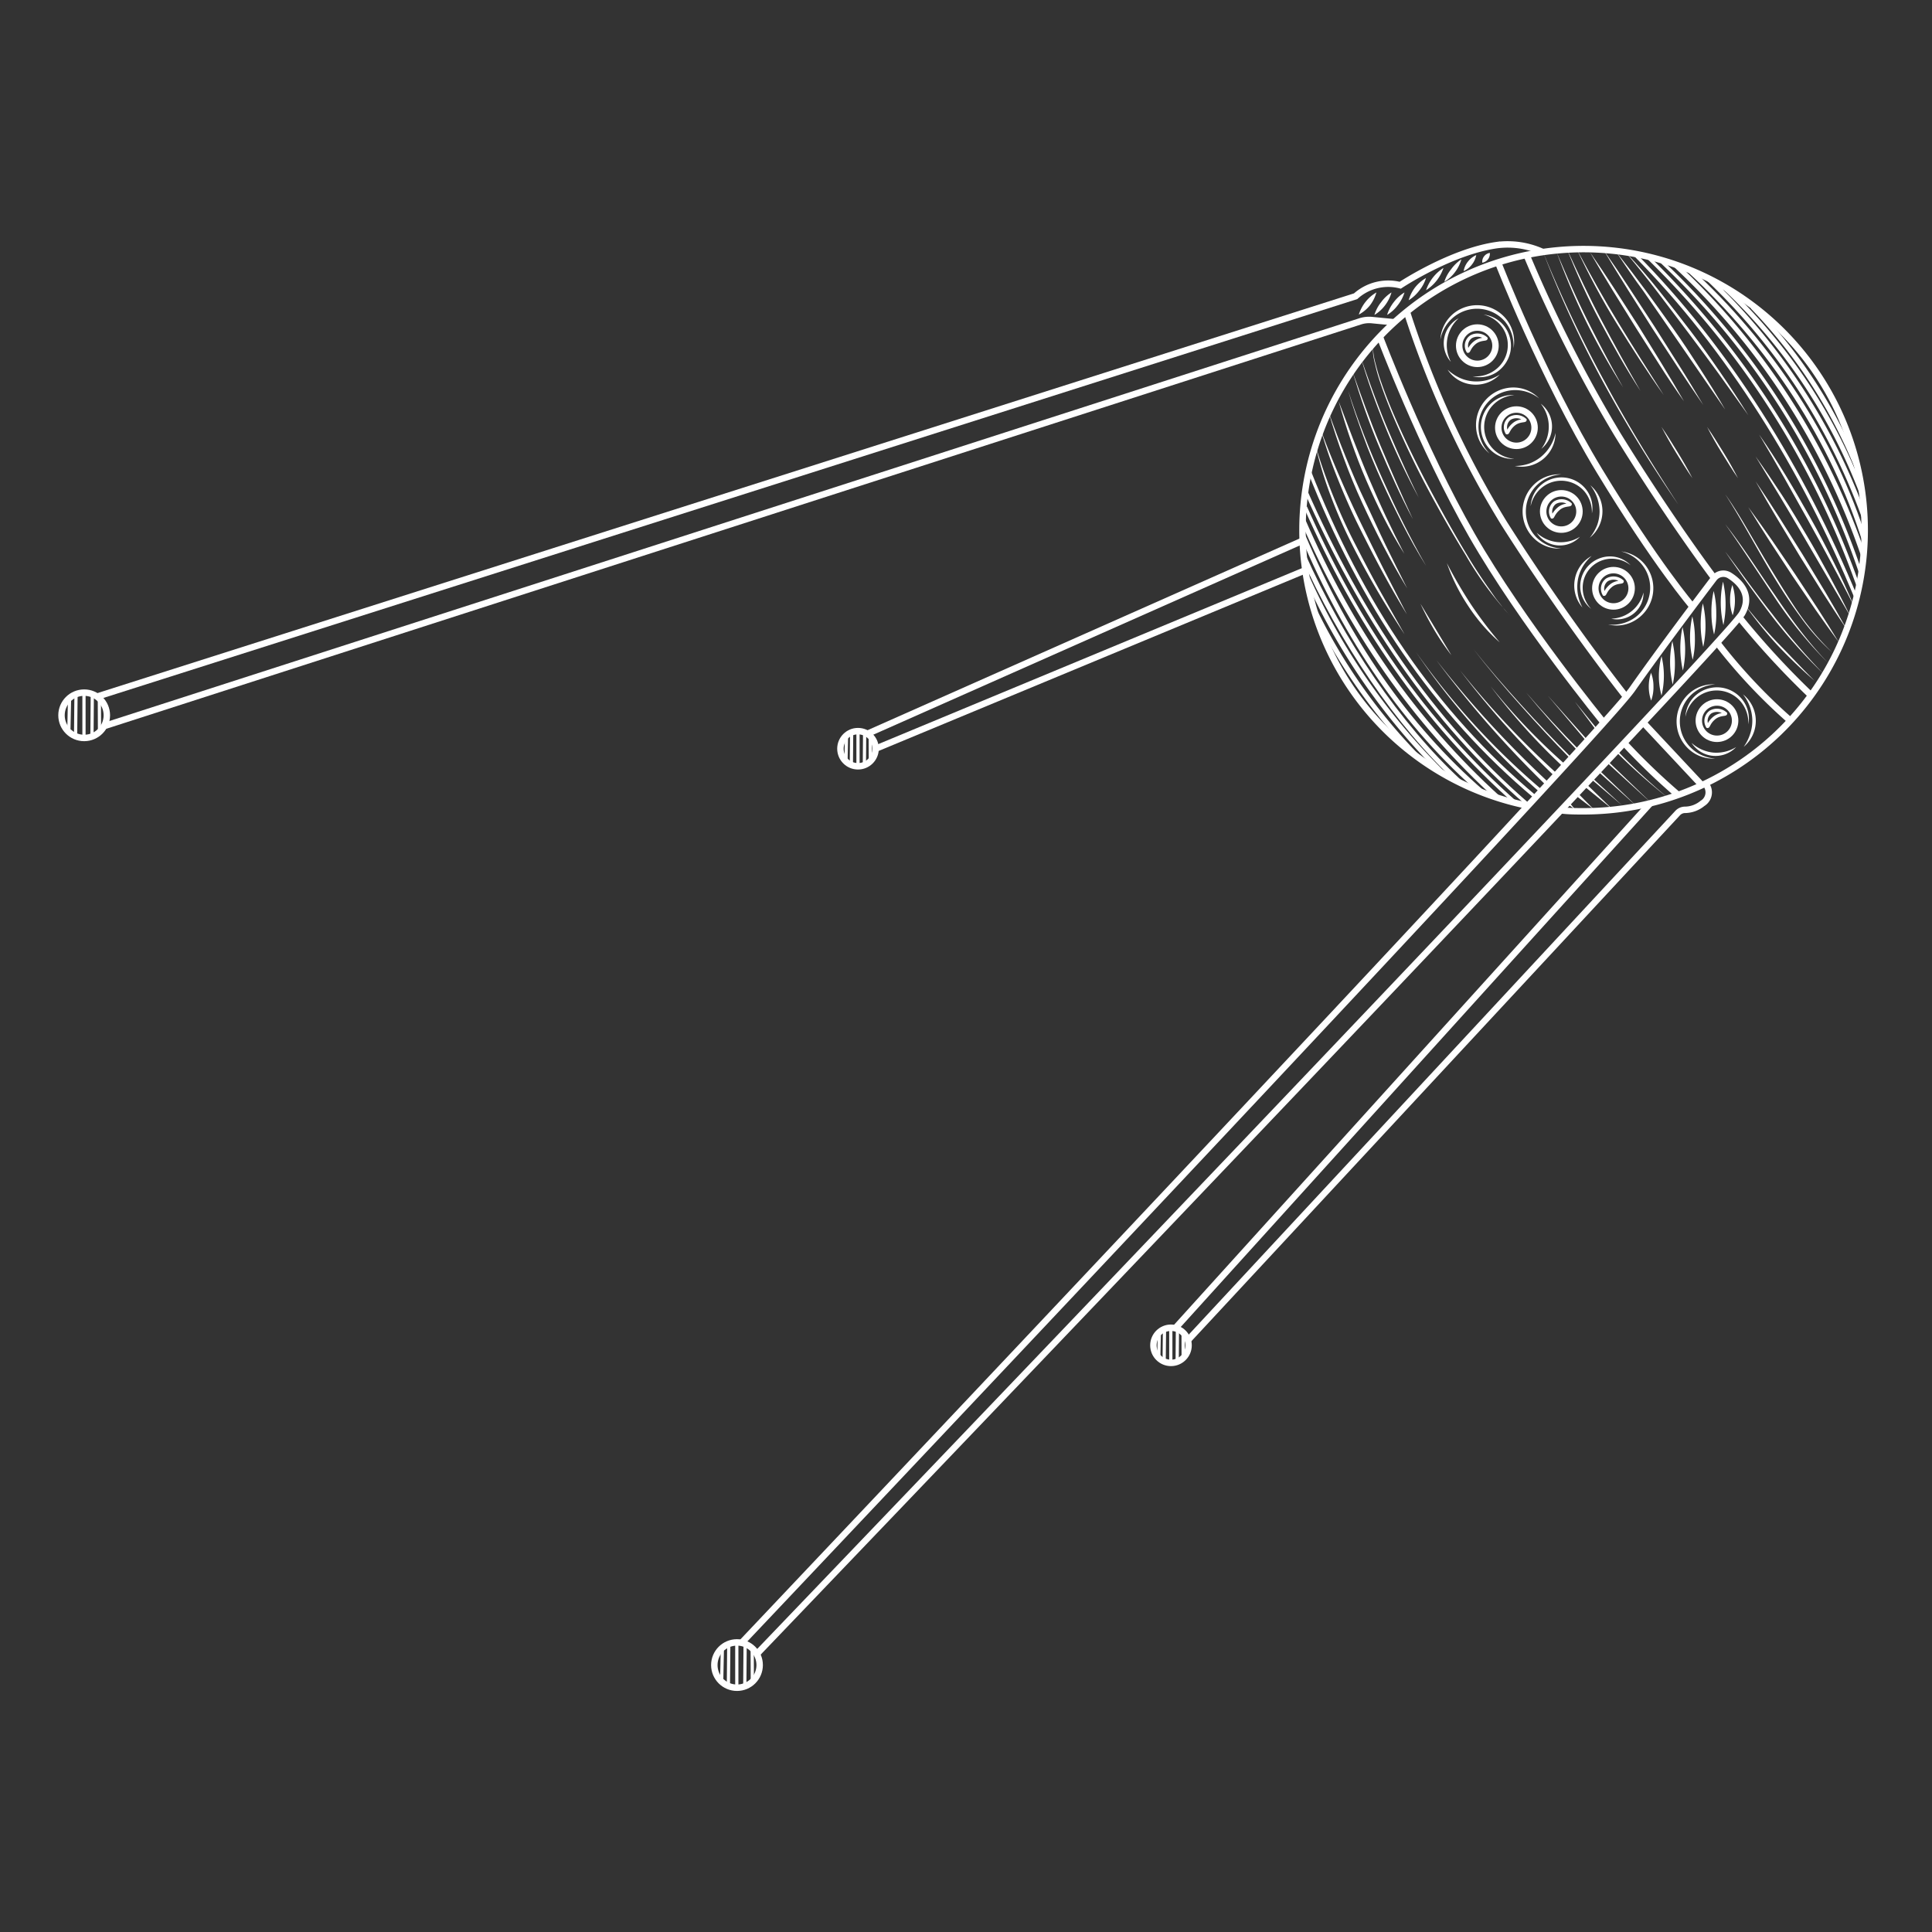 <svg id="sputnikOne" xmlns="http://www.w3.org/2000/svg" viewBox="0 0 300 300">
  <rect x="0" y="0" width="300" height="300" fill="#333333" stroke="none"/>
  <g id="sputnik">
    <g id="outline">
      <path d="M237.13,125.09a43.65,43.65,0,1,1,8.79.89c-1.13,0-2.24,0-3.35-.13h-.14" style="fill: none;stroke: #fff;stroke-miterlimit: 10"/>
      <line x1="202.31" y1="83.94" x2="134.67" y2="113.95" style="fill: none;stroke: #fff;stroke-miterlimit: 10"/>
      <line x1="202.72" y1="88.53" x2="135.96" y2="116.26" style="fill: none;stroke: #fff;stroke-miterlimit: 10"/>
      <circle cx="133.23" cy="116.26" r="2.73" style="fill: none;stroke: #fff;stroke-miterlimit: 10"/>
      <line x1="256.24" y1="124.75" x2="182.4" y2="206.35" style="fill: none;stroke: #fff;stroke-miterlimit: 10"/>
      <path d="M264.81,121.69a2,2,0,0,1-.45,3.06,4.34,4.34,0,0,1-2.68,1,1.58,1.58,0,0,0-1.2.53L184.56,208" style="fill: none;stroke: #fff;stroke-miterlimit: 10"/>
      <path d="M216.58,50.05,213,49.7a4.5,4.5,0,0,0-1.79.2L16.07,112.78" style="fill: none;stroke: #fff;stroke-miterlimit: 10"/>
      <path d="M14.93,108.21,210.5,46a7.56,7.56,0,0,1,6.93-1.71s7.85-5.22,15-6.23a13.09,13.09,0,0,1,7.21,1.12" style="fill: none;stroke: #fff;stroke-miterlimit: 10"/>
      <circle cx="114.44" cy="258.55" r="3.52" style="fill: none;stroke: #fff;stroke-miterlimit: 10"/>
      <path d="M214.27,52.31s6.52,17.25,14.28,30.79C236.41,96.81,249,112.18,249,112.18" style="fill: none;stroke: #fff;stroke-miterlimit: 10"/>
      <path d="M218.46,48.43a150.75,150.75,0,0,0,15.07,32.8c9.85,15.51,19,27,19,27" style="fill: none;stroke: #fff;stroke-miterlimit: 10"/>
      <path d="M252.17,115.35a101.48,101.48,0,0,0,8.42,8.1" style="fill: none;stroke: #fff;stroke-miterlimit: 10"/>
      <line x1="255.14" y1="112.18" x2="264.27" y2="121.94" style="fill: none;stroke: #fff;stroke-miterlimit: 10"/>
      <path d="M232.63,40.77s6.85,17.68,15.71,32.3,14.47,21.12,14.47,21.12" style="fill: none;stroke: #fff;stroke-miterlimit: 10"/>
      <path d="M237.05,39.61a217.39,217.39,0,0,0,14.13,27.87c8.18,13.27,15,22.28,15,22.28" style="fill: none;stroke: #fff;stroke-miterlimit: 10"/>
      <path d="M270.06,95.84A128.37,128.37,0,0,0,281.25,108" style="fill: none;stroke: #fff;stroke-miterlimit: 10"/>
      <path d="M266.61,99.76A85.4,85.4,0,0,0,278,111.9" style="fill: none;stroke: #fff;stroke-miterlimit: 10"/>
      <circle cx="229.4" cy="53.68" r="2.82" style="fill: none;stroke: #fff;stroke-miterlimit: 10"/>
      <circle cx="235.47" cy="66.41" r="2.82" style="fill: none;stroke: #fff;stroke-miterlimit: 10"/>
      <circle cx="242.44" cy="79.42" r="2.82" style="fill: none;stroke: #fff;stroke-miterlimit: 10"/>
      <circle cx="250.54" cy="91.35" r="2.82" style="fill: none;stroke: #fff;stroke-miterlimit: 10"/>
      <circle cx="266.61" cy="111.9" r="2.82" style="fill: none;stroke: #fff;stroke-miterlimit: 10"/>
      <path d="M115.15,255.1s132.57-140,138.25-148c4.5-6.4,10.48-14.31,12.75-17.3a1.82,1.82,0,0,1,2.47-.4c1.56,1,3.53,3,1.88,5.88-2.9,5-153,161.57-153,161.57" style="fill: none;stroke: #fff;stroke-miterlimit: 10"/>
      <circle cx="181.83" cy="208.9" r="2.73" style="fill: none;stroke: #fff;stroke-miterlimit: 10"/>
      <circle cx="13.07" cy="111.07" r="3.52" style="fill: none;stroke: #fff;stroke-miterlimit: 10"/>
    </g>
    <g id="paths">
      <path d="M203,89.73a100.87,100.87,0,0,0,21,30.3" style="fill: none;stroke: #fff;stroke-miterlimit: 10;stroke-width: 0.75px"/>
      <path d="M203.27,73.07c8.06,20.56,19.47,37.57,35.11,50.68" style="fill: none;stroke: #fff;stroke-miterlimit: 10;stroke-width: 0.5px"/>
      <path d="M213.12,53.65l.18,1.48a12.31,12.31,0,0,0,.33,1.46,28.37,28.37,0,0,0,.87,2.85c.65,1.88,1.4,3.74,2.2,5.56,1.6,3.65,3.36,7.23,5.23,10.75s3.8,7,5.87,10.42c1,1.7,2.11,3.38,3.24,5,.59.81,1.11,1.66,1.75,2.42.31.39.61.8.93,1.17l1,1.08a52.63,52.63,0,0,1-7.1-9.6c-2.1-3.4-4.07-6.87-5.95-10.39s-3.59-7.14-5.17-10.8c-.78-1.84-1.52-3.7-2.15-5.59a26.24,26.24,0,0,1-.82-2.88,12.61,12.61,0,0,1-.3-1.46Z" style="fill: #fff"/>
      <path d="M211.39,55.76c1.28,3.67,2.59,7.34,4.11,10.91s3.1,7.13,4.81,10.62a110.31,110.31,0,0,1-5-10.52C213.83,63.15,212.47,59.5,211.39,55.76Z" style="fill: #fff"/>
      <path d="M210,57.65c1.39,3.9,2.79,7.8,4.39,11.61s3.26,7.61,5,11.36c-1.94-3.66-3.63-7.45-5.24-11.26S211.2,61.62,210,57.65Z" style="fill: #fff"/>
      <path d="M207.87,62.32q1.13,3,2.29,6c.78,2,1.56,4,2.42,6s1.71,3.94,2.62,5.88,1.87,3.88,2.86,5.79c-1.15-1.82-2.22-3.7-3.2-5.62s-1.88-3.88-2.74-5.86-1.62-4-2.32-6S208.45,64.4,207.87,62.32Z" style="fill: #fff"/>
      <path d="M206.31,64q1.26,3.52,2.67,7c.94,2.31,1.91,4.61,3,6.87s2.09,4.53,3.18,6.77,2.21,4.48,3.34,6.71q-1.94-3.21-3.68-6.54c-1.16-2.21-2.25-4.46-3.3-6.73s-2-4.59-2.86-6.94S207,66.42,206.31,64Z" style="fill: #fff"/>
      <path d="M205.12,66.82c.91,2.48,1.9,4.91,2.95,7.33s2.13,4.8,3.29,7.17,2.31,4.72,3.5,7.07l3.6,7c-1.37-2.25-2.69-4.54-3.94-6.85s-2.45-4.67-3.61-7-2.22-4.78-3.2-7.23A78.66,78.66,0,0,1,205.12,66.82Z" style="fill: #fff"/>
      <path d="M204.29,69.23c.76,2.6,1.66,5.15,2.67,7.65s2.13,5,3.35,7.37,2.48,4.8,3.79,7.17l4,7.08c-1.48-2.26-2.93-4.55-4.3-6.89s-2.67-4.72-3.89-7.14-2.32-4.91-3.27-7.45A57.08,57.08,0,0,1,204.29,69.23Z" style="fill: #fff"/>
      <path d="M202.72,76.16c8.54,19.34,19.68,35.87,34.33,48.59" style="fill: none;stroke: #fff;stroke-miterlimit: 10;stroke-width: 0.5px"/>
      <path d="M202.72,78.76c7.83,17.74,18.42,33.39,32.75,46" style="fill: none;stroke: #fff;stroke-miterlimit: 10;stroke-width: 0.5px"/>
      <path d="M202.31,80.75c7.3,16.89,17.33,31.36,30.34,43.17" style="fill: none;stroke: #fff;stroke-miterlimit: 10;stroke-width: 0.75px"/>
      <path d="M202.29,83.1c6.82,16.17,16,29.66,27.93,40" style="fill: none;stroke: #fff;stroke-miterlimit: 10;stroke-width: 0.75px"/>
      <path d="M202.31,86.12c6,13.46,14.8,26.47,24.24,35.22" style="fill: none;stroke: #fff;stroke-miterlimit: 10;stroke-width: 0.75px"/>
      <path d="M204,94.54a87.16,87.16,0,0,0,16.2,23.06" style="fill: none;stroke: #fff;stroke-miterlimit: 10;stroke-width: 0.75px"/>
      <polygon points="247.88 113.43 244.56 108.97 248.07 113.27 247.88 113.43" style="fill: #fff"/>
      <path d="M259.14,124a93.92,93.92,0,0,1-8.26-7.32l.18-.17A93.9,93.9,0,0,0,259.14,124Z" style="fill: #fff"/>
      <polygon points="246.36 115.13 240.33 108 246.54 114.96 246.36 115.13" style="fill: #fff"/>
      <polygon points="256.51 124.78 249.6 118.48 249.78 118.31 256.51 124.78" style="fill: #fff"/>
      <path d="M245.05,116.66q-4.23-4.44-8.12-9.18,4,4.65,8.3,9Z" style="fill: #fff"/>
      <polygon points="254.23 125.28 248.32 119.95 248.5 119.77 254.23 125.28" style="fill: #fff"/>
      <path d="M242.64,119a96.4,96.4,0,0,1-11.19-12.45A96.83,96.83,0,0,0,243,118.66Z" style="fill: #fff"/>
      <polygon points="250.39 125.67 245.91 122.02 246.24 121.65 250.39 125.67" style="fill: #fff"/>
      <path d="M241.33,120.46a137.64,137.64,0,0,1-14.62-16.38,137.41,137.41,0,0,0,15,16Z" style="fill: #fff"/>
      <polygon points="247.47 125.67 244.64 123.5 244.97 123.13 247.47 125.67" style="fill: #fff"/>
      <path d="M240,121.87A163,163,0,0,1,223,102.45a161.17,161.17,0,0,0,17.41,19Z" style="fill: #fff"/>
      <polygon points="244.56 125.66 243.05 124.64 243.39 124.27 244.56 125.66" style="fill: #fff"/>
      <path d="M239.08,123a115.1,115.1,0,0,1-19.2-21.73,114.81,114.81,0,0,0,19.53,21.35Z" style="fill: #fff"/>
      <path d="M209.34,60.65c.75,2.37,1.61,4.71,2.5,7s1.88,4.61,2.9,6.88,2.06,4.53,3.18,6.75,2.28,4.43,3.52,6.58c-1.32-2.1-2.54-4.28-3.67-6.5s-2.23-4.46-3.25-6.73-2-4.59-2.83-6.92S210,63.05,209.34,60.65Z" style="fill: #fff"/>
      <path d="M243.81,117.78c-2.66-2.7-5.24-5.48-7.75-8.31s-5-5.71-7.28-8.72c2.33,3,4.83,5.83,7.37,8.64s5.15,5.55,7.83,8.22Z" style="fill: #fff"/>
      <polygon points="251.85 125.03 247.08 120.98 247.25 120.8 251.85 125.03" style="fill: #fff"/>
      <path d="M224.67,87.44a71.49,71.49,0,0,0,3.74,6.41,63.73,63.73,0,0,0,4.48,5.91A27.74,27.74,0,0,1,228,94.12,29.36,29.36,0,0,1,224.67,87.44Z" style="fill: #fff"/>
      <path d="M268.11,44.91a85.68,85.68,0,0,1,21,31.61" style="fill: none;stroke: #fff;stroke-miterlimit: 10;stroke-width: 0.75px"/>
      <path d="M255.6,39.66a133.33,133.33,0,0,1,33,51.49" style="fill: none;stroke: #fff;stroke-miterlimit: 10;stroke-width: 0.5px"/>
      <path d="M258,40.62a118.3,118.3,0,0,1,31,48.57" style="fill: none;stroke: #fff;stroke-miterlimit: 10;stroke-width: 0.5px"/>
      <path d="M260,41a110.1,110.1,0,0,1,29.38,45.33" style="fill: none;stroke: #fff;stroke-miterlimit: 10;stroke-width: 0.75px"/>
      <path d="M262.2,41.84C275,53.54,284.67,68.45,289.55,84" style="fill: none;stroke: #fff;stroke-miterlimit: 10;stroke-width: 0.75px"/>
      <path d="M265.4,43.39a95.86,95.86,0,0,1,24.11,37" style="fill: none;stroke: #fff;stroke-miterlimit: 10;stroke-width: 0.75px"/>
      <path d="M272.15,47.66A78.14,78.14,0,0,1,288.3,72.39" style="fill: none;stroke: #fff;stroke-miterlimit: 10;stroke-width: 0.75px"/>
      <path d="M254,39.66C268.22,54,280,72.85,288.26,92.93" style="fill: none;stroke: #fff;stroke-miterlimit: 10;stroke-width: 0.5px"/>
      <path d="M239.62,39.16a196,196,0,0,0,9.53,20.08c3.5,6.55,7.4,12.86,11.44,19.08a217.46,217.46,0,0,1-11.66-19A170.78,170.78,0,0,1,239.62,39.16Z" style="fill: #fff"/>
      <path d="M241.74,39.23c1.52,3.58,3.06,7.15,4.81,10.62s3.56,6.91,5.48,10.29A110.26,110.26,0,0,1,246.33,50,116.49,116.49,0,0,1,241.74,39.23Z" style="fill: #fff"/>
      <path d="M243.31,38.67c1.73,3.76,3.48,7.51,5.42,11.17s3.94,7.28,6,10.86c-2.27-3.47-4.29-7.09-6.24-10.75S244.84,42.51,243.31,38.67Z" style="fill: #fff"/>
      <path d="M244.85,38.71c2.06,3.88,4.19,7.72,6.49,11.47s4.64,7.46,7,11.16c-2.56-3.58-4.92-7.29-7.23-11S246.72,42.69,244.85,38.71Z" style="fill: #fff"/>
      <path d="M281.74,105.69a79.08,79.08,0,0,1-5.76-5.53A62.21,62.21,0,0,1,271,94c1.67,2.07,3.37,4.12,5.21,6S279.85,103.81,281.74,105.69Z" style="fill: #fff"/>
      <path d="M283.16,104.64a79.81,79.81,0,0,1-8.13-9.1q-3.69-4.86-7.14-9.89c2.47,3.23,4.81,6.56,7.34,9.74A99.7,99.7,0,0,0,283.16,104.64Z" style="fill: #fff"/>
      <path d="M283.85,102.93a66.09,66.09,0,0,1-8.45-10.41l-3.72-5.59c-1.24-1.86-2.48-3.72-3.79-5.54,2.78,3.52,5.14,7.33,7.71,11,1.25,1.85,2.53,3.68,3.9,5.45A60.34,60.34,0,0,0,283.85,102.93Z" style="fill: #fff"/>
      <path d="M284.49,101.29a33.36,33.36,0,0,1-4.94-5.54c-1.48-2-2.83-4.08-4.12-6.19s-2.5-4.28-3.73-6.43-2.46-4.3-3.81-6.38c1.43,2,2.7,4.16,3.95,6.3s2.5,4.27,3.8,6.38,2.59,4.22,4,6.22A40.48,40.48,0,0,0,284.49,101.29Z" style="fill: #fff"/>
      <path d="M252.49,39.23c1.81,1.91,3.54,3.9,5.2,6s3.27,4.13,4.86,6.22,3.12,4.25,4.61,6.42,2.94,4.37,4.32,6.61L266.85,58c-1.56-2.12-3.11-4.25-4.7-6.34s-3.16-4.2-4.76-6.29S254.17,41.26,252.49,39.23Z" style="fill: #fff"/>
      <path d="M287.92,94.19c-1.14-2.28-2.34-4.52-3.54-6.76S282,83,280.72,80.73s-2.48-4.44-3.73-6.65-2.53-4.42-3.83-6.6c1.46,2.08,2.84,4.23,4.16,6.4s2.59,4.39,3.84,6.61,2.42,4.48,3.56,6.76S286.94,91.84,287.92,94.19Z" style="fill: #fff"/>
      <path d="M251,39.16q2.31,2.91,4.52,5.91c1.48,2,2.9,4,4.33,6s2.79,4.1,4.14,6.19,2.65,4.19,3.9,6.34l-8.45-12.24-4.23-6.12C253.75,43.26,252.35,41.21,251,39.16Z" style="fill: #fff"/>
      <path d="M287.42,95.86l-3.68-6.26-3.66-6.27c-1.21-2.1-2.46-4.17-3.7-6.25l-3.77-6.2c1.43,2,2.79,4,4.1,6s2.56,4.12,3.8,6.2,2.41,4.2,3.56,6.33S286.34,93.69,287.42,95.86Z" style="fill: #fff"/>
      <path d="M249,38.82q2.06,2.93,4,5.91l3.93,6,3.83,6.05c1.27,2,2.51,4.07,3.73,6.12Q262.49,60,260.51,57l-3.93-6-3.83-6.05Q250.84,41.9,249,38.82Z" style="fill: #fff"/>
      <path d="M286.76,97.73c-1.25-1.87-2.49-3.75-3.7-5.65l-3.58-5.71L276,80.6q-1.73-2.89-3.38-5.84c1.26,1.86,2.5,3.74,3.7,5.64l3.59,5.71,3.49,5.77Q285.12,94.78,286.76,97.73Z" style="fill: #fff"/>
      <path d="M246.89,39.16c1.29,1.88,2.57,3.77,3.81,5.69l3.71,5.76L258,56.43c1.19,1.94,2.35,3.91,3.49,5.89q-2-2.82-3.82-5.69L254,50.87l-3.61-5.82Q248.6,42.13,246.89,39.16Z" style="fill: #fff"/>
      <path d="M271.48,78.76q1.88,2.55,3.68,5.14l3.56,5.22,3.47,5.28c1.15,1.77,2.26,3.56,3.36,5.36q-1.87-2.55-3.68-5.14l-3.56-5.22-3.47-5.29C273.69,82.34,272.58,80.56,271.48,78.76Z" style="fill: #fff"/>
      <path d="M258,66.3c.88,1.27,1.69,2.59,2.5,3.91s1.59,2.67,2.3,4.05c-.89-1.28-1.7-2.6-2.51-3.92S258.72,67.68,258,66.3Z" style="fill: #fff"/>
      <path d="M265.08,66.3c.89,1.27,1.69,2.59,2.51,3.91s1.58,2.67,2.29,4.05c-.89-1.28-1.69-2.6-2.51-3.92S265.79,67.68,265.08,66.3Z" style="fill: #fff"/>
      <path d="M220.57,93.75l4.81,8a38.38,38.38,0,0,1-2.62-3.85A46.23,46.23,0,0,1,220.57,93.75Z" style="fill: #fff"/>
      <path d="M242.44,85.18a5.58,5.58,0,0,1-4.21-1.55,5.82,5.82,0,0,1,0-8.42,5.58,5.58,0,0,1,4.21-1.55,6,6,0,0,0-3.94,1.83,5.72,5.72,0,0,0,0,7.87A6,6,0,0,0,242.44,85.18Z" style="fill: #fff"/>
      <path d="M231.3,70.42a5.57,5.57,0,0,1-2.09-4,5.83,5.83,0,0,1,5.64-6.25A5.59,5.59,0,0,1,239,61.87a6,6,0,0,0-4.15-1.28,5.7,5.7,0,0,0-5.27,5.84A5.92,5.92,0,0,0,231.3,70.42Z" style="fill: #fff"/>
      <path d="M223.66,52.72a5.63,5.63,0,0,1,2-4,5.82,5.82,0,0,1,8.36,1,5.62,5.62,0,0,1,1,4.36A6,6,0,0,0,233.75,50a5.72,5.72,0,0,0-7.82-.92A5.94,5.94,0,0,0,223.66,52.72Z" style="fill: #fff"/>
      <path d="M251.73,85.63a5.58,5.58,0,0,1,3.87,2.27,5.81,5.81,0,0,1-1.47,8.28,5.56,5.56,0,0,1-4.42.79,6,6,0,0,0,4.2-1.1,5.71,5.71,0,0,0,1.38-7.75A5.94,5.94,0,0,0,251.73,85.63Z" style="fill: #fff"/>
      <path d="M266.35,117.79a5.61,5.61,0,0,1-4.21-1.55,5.82,5.82,0,0,1,0-8.42,5.61,5.61,0,0,1,4.21-1.55,6,6,0,0,0-3.94,1.82,5.72,5.72,0,0,0,0,7.87A6,6,0,0,0,266.35,117.79Z" style="fill: #fff"/>
      <path d="M245.72,94.33A5.2,5.2,0,0,1,244.53,90a5.15,5.15,0,0,1,2.62-3.67A6.87,6.87,0,0,0,245.76,88a6.28,6.28,0,0,0-.74,2A6.68,6.68,0,0,0,245.72,94.33Z" style="fill: #fff"/>
      <path d="M246.94,75.35a5.27,5.27,0,0,1-.08,8.15A7.47,7.47,0,0,0,248,81.56a6.4,6.4,0,0,0,.38-2.12A6.61,6.61,0,0,0,246.94,75.35Z" style="fill: #fff"/>
      <path d="M241.54,67.23a5.25,5.25,0,0,1-6.33,5.13A7,7,0,0,0,237.4,72a6.46,6.46,0,0,0,1.88-1.06A6.6,6.6,0,0,0,241.54,67.23Z" style="fill: #fff"/>
      <path d="M232.89,58.16a5.21,5.21,0,0,1-4.24,1.55,5.15,5.15,0,0,1-3.87-2.31,7.43,7.43,0,0,0,1.83,1.25,6.36,6.36,0,0,0,2.09.56A6.67,6.67,0,0,0,232.89,58.16Z" style="fill: #fff"/>
      <path d="M270.65,107.82a5.26,5.26,0,0,1,.11,8.15,7.12,7.12,0,0,0,1-2,6.46,6.46,0,0,0,.34-2.13A6.66,6.66,0,0,0,270.65,107.82Z" style="fill: #fff"/>
      <path d="M247.08,94.54a4.41,4.41,0,0,1-1.69-3.14,4.64,4.64,0,0,1,4.51-5,4.42,4.42,0,0,1,3.3,1.37,4.77,4.77,0,0,0-3.28-1,4.56,4.56,0,0,0-3,1.47,4.51,4.51,0,0,0-1.16,3.12A4.73,4.73,0,0,0,247.08,94.54Z" style="fill: #fff"/>
      <path d="M255.2,92a4.08,4.08,0,0,1-5,4.07,5.33,5.33,0,0,0,5-4.07Z" style="fill: #fff"/>
      <path d="M237.68,78.6a4.6,4.6,0,0,1,1.67-3.33,4.83,4.83,0,0,1,7,.82,4.65,4.65,0,0,1,.84,3.64,5.07,5.07,0,0,0-1.14-3.4,4.75,4.75,0,0,0-6.44-.76A5,5,0,0,0,237.68,78.6Z" style="fill: #fff"/>
      <path d="M245.33,83.35a4.27,4.27,0,0,1-6.72-.63,5.59,5.59,0,0,0,3.25,1.46A5.65,5.65,0,0,0,245.33,83.35Z" style="fill: #fff"/>
      <path d="M235.15,71.24a4.8,4.8,0,0,1-3.63-1.31,5,5,0,0,1,0-7.27,4.8,4.8,0,0,1,3.63-1.31,5.13,5.13,0,0,0-3.36,1.59,4.9,4.9,0,0,0,0,6.71A5.13,5.13,0,0,0,235.15,71.24Z" style="fill: #fff"/>
      <path d="M239.25,62.69a4.45,4.45,0,0,1,.09,7,5.71,5.71,0,0,0-.09-7Z" style="fill: #fff"/>
      <path d="M261.71,111.31a4.76,4.76,0,0,1,1.72-3.44,5,5,0,0,1,7.18.85,4.75,4.75,0,0,1,.87,3.75,5.16,5.16,0,0,0-1.17-3.51,4.88,4.88,0,0,0-6.64-.79A5.15,5.15,0,0,0,261.71,111.31Z" style="fill: #fff"/>
      <path d="M269.59,116a4.42,4.42,0,0,1-6.93-.65,5.9,5.9,0,0,0,3.36,1.51A5.81,5.81,0,0,0,269.59,116Z" style="fill: #fff"/>
      <path d="M230.37,48.85a4.73,4.73,0,0,1,3.29,1.9,5,5,0,0,1,.89,3.79,5.06,5.06,0,0,1-2.14,3.25,4.72,4.72,0,0,1-3.75.64,5.09,5.09,0,0,0,3.53-1,4.8,4.8,0,0,0,1.15-6.5A5.05,5.05,0,0,0,230.37,48.85Z" style="fill: #fff"/>
      <path d="M225.29,56.19a4.38,4.38,0,0,1,1.21-6.77,5.63,5.63,0,0,0-1.21,6.77Z" style="fill: #fff"/>
      <path d="M241,80.28a1.72,1.72,0,0,1,.46-2.23,2,2,0,0,1,2.36.24c0,.19-.94,0-1.76.68S241.13,80.31,241,80.28Z" style="fill: none;stroke: #fff;stroke-miterlimit: 10;stroke-width: 0.5px"/>
      <path d="M234,67.2a1.7,1.7,0,0,1,.45-2.23,2,2,0,0,1,2.36.24c0,.19-.93,0-1.76.69S234.19,67.23,234,67.2Z" style="fill: none;stroke: #fff;stroke-miterlimit: 10;stroke-width: 0.5px"/>
      <path d="M227.94,54.54a1.7,1.7,0,0,1,.46-2.23,2,2,0,0,1,2.35.24c0,.19-.93,0-1.76.68S228.1,54.57,227.94,54.54Z" style="fill: none;stroke: #fff;stroke-miterlimit: 10;stroke-width: 0.5px"/>
      <path d="M249.08,92.28a1.71,1.71,0,0,1,.45-2.24,2,2,0,0,1,2.36.24c0,.19-.94,0-1.76.69S249.24,92.31,249.08,92.28Z" style="fill: none;stroke: #fff;stroke-miterlimit: 10;stroke-width: 0.5px"/>
      <path d="M265.14,112.8a1.7,1.7,0,0,1,.46-2.23,2,2,0,0,1,2.35.24c0,.19-.93,0-1.76.68S265.3,112.83,265.14,112.8Z" style="fill: none;stroke: #fff;stroke-miterlimit: 10;stroke-width: 0.5px"/>
    </g>
    <g id="lines">
      <line x1="133.23" y1="113.53" x2="133.23" y2="118.99" style="fill: none;stroke: #fff;stroke-miterlimit: 10;stroke-width: 0.5px"/>
      <line x1="134.26" y1="113.74" x2="134.22" y2="118.8" style="fill: none;stroke: #fff;stroke-miterlimit: 10;stroke-width: 0.5px"/>
      <line x1="135.13" y1="114.31" x2="135.15" y2="118.2" style="fill: none;stroke: #fff;stroke-miterlimit: 10;stroke-width: 0.5px"/>
      <line x1="132.24" y1="113.95" x2="132.2" y2="118.6" style="fill: none;stroke: #fff;stroke-miterlimit: 10;stroke-width: 0.5px"/>
      <line x1="131.44" y1="114.49" x2="131.37" y2="117.94" style="fill: none;stroke: #fff;stroke-miterlimit: 10;stroke-width: 0.5px"/>
      <line x1="181.8" y1="206.2" x2="181.8" y2="211.65" style="fill: none;stroke: #fff;stroke-miterlimit: 10;stroke-width: 0.5px"/>
      <line x1="182.83" y1="206.4" x2="182.79" y2="211.47" style="fill: none;stroke: #fff;stroke-miterlimit: 10;stroke-width: 0.5px"/>
      <line x1="183.71" y1="206.97" x2="183.72" y2="210.86" style="fill: none;stroke: #fff;stroke-miterlimit: 10;stroke-width: 0.5px"/>
      <line x1="180.82" y1="206.62" x2="180.77" y2="211.27" style="fill: none;stroke: #fff;stroke-miterlimit: 10;stroke-width: 0.5px"/>
      <line x1="180.01" y1="207.15" x2="179.94" y2="210.61" style="fill: none;stroke: #fff;stroke-miterlimit: 10;stroke-width: 0.5px"/>
      <line x1="114.41" y1="255.13" x2="114.41" y2="261.98" style="fill: none;stroke: #fff;stroke-miterlimit: 10;stroke-width: 0.5px"/>
      <line x1="115.7" y1="255.38" x2="115.65" y2="261.74" style="fill: none;stroke: #fff;stroke-miterlimit: 10;stroke-width: 0.5px"/>
      <line x1="116.8" y1="256.1" x2="116.82" y2="260.98" style="fill: none;stroke: #fff;stroke-miterlimit: 10;stroke-width: 0.5px"/>
      <line x1="113.16" y1="255.65" x2="113.11" y2="261.49" style="fill: none;stroke: #fff;stroke-miterlimit: 10;stroke-width: 0.5px"/>
      <line x1="112.16" y1="256.32" x2="112.07" y2="260.67" style="fill: none;stroke: #fff;stroke-miterlimit: 10;stroke-width: 0.5px"/>
      <line x1="13.04" y1="107.64" x2="13.04" y2="114.5" style="fill: none;stroke: #fff;stroke-miterlimit: 10;stroke-width: 0.5px"/>
      <line x1="14.33" y1="107.9" x2="14.28" y2="114.26" style="fill: none;stroke: #fff;stroke-miterlimit: 10;stroke-width: 0.5px"/>
      <line x1="15.43" y1="108.61" x2="15.45" y2="113.5" style="fill: none;stroke: #fff;stroke-miterlimit: 10;stroke-width: 0.5px"/>
      <line x1="11.8" y1="108.17" x2="11.74" y2="114.01" style="fill: none;stroke: #fff;stroke-miterlimit: 10;stroke-width: 0.5px"/>
      <line x1="10.79" y1="108.84" x2="10.7" y2="113.18" style="fill: none;stroke: #fff;stroke-miterlimit: 10;stroke-width: 0.5px"/>
      <path d="M267.55,90.32a15.53,15.53,0,0,1,.06,6.74,15.14,15.14,0,0,1-.06-6.74Z" style="fill: #fff"/>
      <path d="M266.1,91.77a13.86,13.86,0,0,1,.4,3.37,13.38,13.38,0,0,1-.34,3.38,13.4,13.4,0,0,1-.41-3.37A13.87,13.87,0,0,1,266.1,91.77Z" style="fill: #fff"/>
      <path d="M264.42,93.69a15.18,15.18,0,0,1,.06,6.75,15.58,15.58,0,0,1-.06-6.75Z" style="fill: #fff"/>
      <path d="M262.78,95.71a13.78,13.78,0,0,1,.4,3.36,13.38,13.38,0,0,1-.34,3.38,15.14,15.14,0,0,1-.06-6.74Z" style="fill: #fff"/>
      <path d="M261.26,97.38a15.14,15.14,0,0,1,.06,6.74,15.53,15.53,0,0,1-.06-6.74Z" style="fill: #fff"/>
      <path d="M259.68,99.55a15.58,15.58,0,0,1,.06,6.75,15.18,15.18,0,0,1-.06-6.75Z" style="fill: #fff"/>
      <path d="M258,101.89A12.88,12.88,0,0,1,258,108a11.11,11.11,0,0,1-.41-3.06A11.54,11.54,0,0,1,258,101.89Z" style="fill: #fff"/>
      <path d="M269,90.84a7.55,7.55,0,0,1,.05,4.7,6.62,6.62,0,0,1-.4-2.34A7.15,7.15,0,0,1,269,90.84Z" style="fill: #fff"/>
      <path d="M256.35,104.42a5.76,5.76,0,0,1,.4,2.18,6,6,0,0,1-.36,2.19,6.64,6.64,0,0,1,0-4.37Z" style="fill: #fff"/>
      <path d="M221.43,43.17a5.73,5.73,0,0,1-1.05,1.95,6.06,6.06,0,0,1-1.64,1.5,5.78,5.78,0,0,1,1-2A6,6,0,0,1,221.43,43.17Z" style="fill: #fff"/>
      <path d="M224.14,41.61a6.59,6.59,0,0,1-2.7,3.45,6.61,6.61,0,0,1,2.7-3.45Z" style="fill: #fff"/>
      <path d="M226.92,40.27a6,6,0,0,1-1,2,5.78,5.78,0,0,1-1.65,1.49,5.93,5.93,0,0,1,1.06-1.95A6.06,6.06,0,0,1,226.92,40.27Z" style="fill: #fff"/>
      <path d="M218.09,45.41a6,6,0,0,1-1.06,2,5.74,5.74,0,0,1-1.64,1.49,6,6,0,0,1,1.05-2A5.91,5.91,0,0,1,218.09,45.41Z" style="fill: #fff"/>
      <path d="M216.07,45.41a6,6,0,0,1-1,2,5.78,5.78,0,0,1-1.65,1.49,5.85,5.85,0,0,1,1.06-2A5.74,5.74,0,0,1,216.07,45.41Z" style="fill: #fff"/>
      <path d="M213.73,45.41a6,6,0,0,1-1,2A5.78,5.78,0,0,1,211,48.85a6,6,0,0,1,1.06-2A5.87,5.87,0,0,1,213.73,45.41Z" style="fill: #fff"/>
      <path d="M229.23,39.61a3.36,3.36,0,0,1-.69,1.49,3.25,3.25,0,0,1-1.27,1,3.25,3.25,0,0,1,.68-1.49A3.35,3.35,0,0,1,229.23,39.61Z" style="fill: #fff"/>
      <path d="M231.34,39.27a1.43,1.43,0,0,1-.29,1,1.39,1.39,0,0,1-.88.52,1.31,1.31,0,0,1,.29-1A1.36,1.36,0,0,1,231.34,39.27Z" style="fill: #fff"/>
    </g>
  </g>
</svg>
